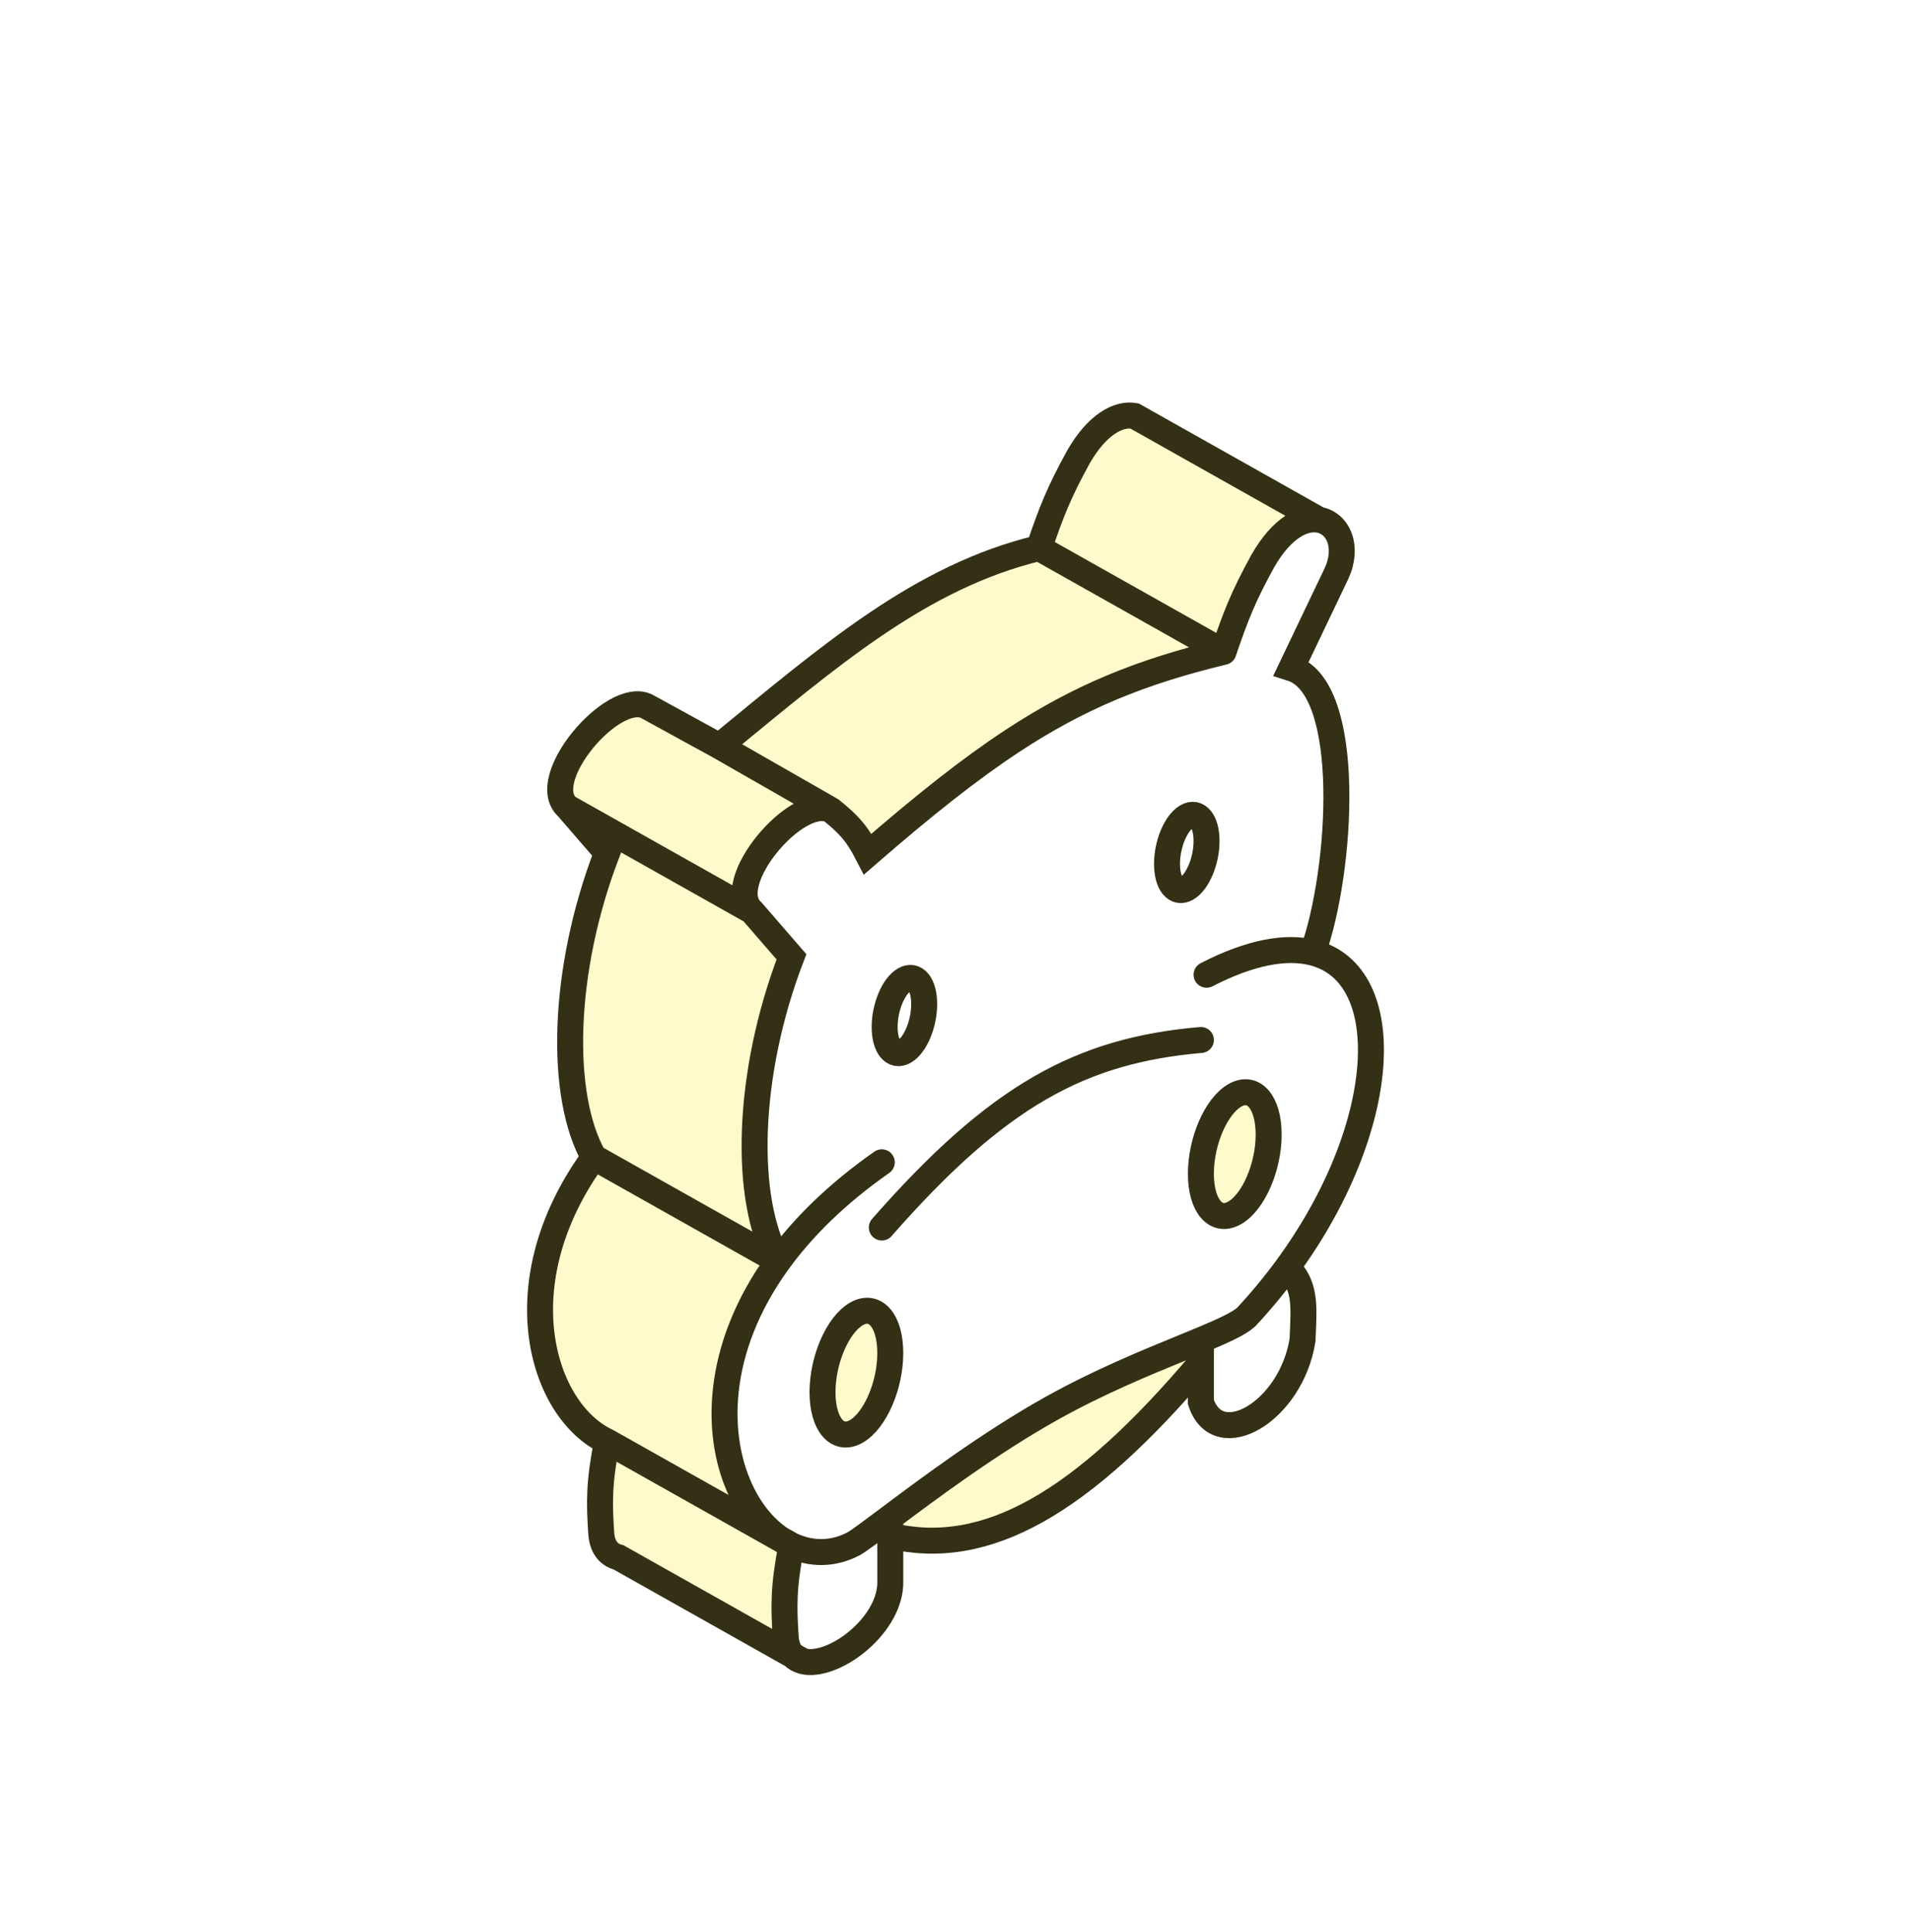 <svg width="92" height="93" viewBox="0 0 92 93" fill="none" xmlns="http://www.w3.org/2000/svg">
<g filter="url(#filter0_d_2620_19273)">
<path d="M58.086 36.482C58.086 37.436 57.66 38.455 57.135 38.758C56.609 39.062 56.183 38.535 56.183 37.581C56.183 36.627 56.609 35.608 57.135 35.305C57.66 35.001 58.086 35.529 58.086 36.482Z" fill="white"/>
<path d="M44.492 44.331C44.492 45.285 44.066 46.304 43.541 46.608C43.015 46.911 42.589 46.384 42.589 45.43C42.589 44.477 43.015 43.458 43.541 43.154C44.066 42.851 44.492 43.378 44.492 44.331Z" fill="white"/>
<path d="M38.103 42.055L36.2 39.858L27.32 34.859L29.223 37.057C27.048 42.708 26.912 48.751 28.593 51.705L37.473 56.704C35.792 53.75 35.928 47.706 38.103 42.055Z" fill="#FEFACC"/>
<path d="M28.593 51.705C24.174 57.785 26.096 63.919 29.222 65.381L37.59 70.091C36.864 69.61 36.226 68.867 35.753 67.929C34.394 65.241 34.38 60.959 37.473 56.704L28.593 51.705Z" fill="#FEFACC"/>
<path d="M37.83 74.864C37.724 73.3 37.713 72.376 38.102 70.379C37.928 70.298 37.756 70.201 37.59 70.091L29.222 65.381C28.833 67.377 28.843 68.301 28.95 69.865C29.015 70.506 29.332 70.848 29.777 70.96L38.164 75.68C37.986 75.497 37.867 75.229 37.83 74.864Z" fill="#FEFACC"/>
<path d="M36.2 39.858C34.705 38.523 38.376 34.206 40.007 34.991L34.632 31.915L31.126 29.993C29.495 29.208 25.825 33.525 27.32 34.859L36.2 39.858Z" fill="#FEFACC"/>
<path d="M40.007 34.991C40.819 35.647 41.237 36.067 41.774 37.111C44.447 34.792 46.648 33.039 48.732 31.668C51.963 29.544 54.912 28.34 58.902 27.377L50.022 22.379C44.309 23.757 39.961 27.552 34.632 31.915L40.007 34.991Z" fill="#FEFACC"/>
<path d="M58.902 27.377C59.476 25.688 59.84 24.733 60.806 22.982C61.719 21.399 62.742 20.888 63.495 21.018L54.614 16.019C53.862 15.889 52.839 16.401 51.925 17.983C50.96 19.735 50.595 20.689 50.022 22.379L58.902 27.377Z" fill="#FEFACC"/>
<path d="M41.092 70.311C40.08 70.836 39.037 70.817 38.102 70.379C37.713 72.376 37.724 73.3 37.83 74.864C37.867 75.229 37.986 75.497 38.164 75.68L38.657 75.959C40.065 76.311 42.757 74.36 42.86 72.273L42.86 69.918L42.86 69.033L42.745 69.12C41.944 69.719 41.362 70.156 41.092 70.311Z" fill="white"/>
<path d="M42.86 61.128C42.86 62.688 42.13 64.375 41.229 64.895C40.328 65.416 39.598 64.572 39.598 63.012C39.598 61.451 40.328 59.764 41.229 59.244C42.13 58.724 42.861 59.567 42.86 61.128Z" fill="#FEFACC"/>
<path d="M61.076 50.61C61.076 52.17 60.346 53.857 59.445 54.377C58.544 54.898 57.814 54.054 57.814 52.494C57.814 50.933 58.544 49.246 59.445 48.726C60.346 48.206 61.076 49.049 61.076 50.61Z" fill="#FEFACC"/>
<path d="M59.988 59.401C59.645 59.712 58.867 60.067 57.814 60.506L57.813 61.598L57.813 63.482C58.629 65.993 62.163 63.953 62.707 60.499C62.712 60.391 62.716 60.285 62.721 60.183C62.785 58.745 62.825 57.848 61.979 56.995C61.382 57.812 60.718 58.618 59.988 59.401Z" fill="white"/>
<path fill-rule="evenodd" clip-rule="evenodd" d="M37.59 70.091C37.756 70.201 37.928 70.298 38.102 70.379C39.037 70.817 40.08 70.836 41.092 70.311C41.362 70.156 41.944 69.719 42.745 69.12L42.86 69.033C44.717 67.642 47.666 65.444 50.608 63.799C52.879 62.529 55.146 61.6 56.903 60.881C57.225 60.749 57.529 60.625 57.814 60.506C58.867 60.067 59.645 59.712 59.988 59.401C60.718 58.618 61.382 57.812 61.979 56.995C66.881 50.295 67.318 42.885 63.196 41.851C64.611 37.895 65.155 29.104 62.165 28.162L64.34 23.61C64.94 22.31 64.422 21.178 63.495 21.018C62.742 20.888 61.719 21.399 60.806 22.982C59.84 24.733 59.476 25.688 58.902 27.377C54.912 28.34 51.963 29.544 48.732 31.668C46.648 33.039 44.447 34.792 41.774 37.111C41.237 36.067 40.819 35.647 40.007 34.991C38.376 34.206 34.705 38.523 36.2 39.858L38.103 42.055C35.928 47.706 35.792 53.75 37.473 56.704C34.38 60.959 34.394 65.241 35.753 67.929C36.226 68.867 36.864 69.61 37.59 70.091ZM38.657 75.959L38.164 75.68C38.298 75.82 38.466 75.91 38.657 75.959ZM42.86 61.128C42.86 62.688 42.13 64.375 41.229 64.895C40.328 65.416 39.598 64.572 39.598 63.012C39.598 61.451 40.328 59.764 41.229 59.244C42.13 58.724 42.861 59.567 42.86 61.128ZM59.445 54.377C60.346 53.857 61.076 52.17 61.076 50.61C61.076 49.049 60.346 48.206 59.445 48.726C58.544 49.246 57.814 50.933 57.814 52.494C57.814 54.054 58.544 54.898 59.445 54.377Z" fill="white"/>
<path d="M50.608 63.799C47.666 65.444 44.717 67.642 42.86 69.033L42.86 69.918C47.482 71.017 52.104 68.348 57.813 61.598L57.814 60.506C57.529 60.625 57.225 60.749 56.903 60.881C55.146 61.6 52.879 62.529 50.608 63.799Z" fill="#FEFACC"/>
<path d="M38.102 70.379C39.037 70.817 40.08 70.836 41.092 70.311C41.362 70.156 41.944 69.719 42.745 69.12L42.86 69.033M38.102 70.379C37.713 72.376 37.724 73.3 37.83 74.864C37.867 75.229 37.986 75.497 38.164 75.68M38.102 70.379L37.59 70.091M38.102 70.379C37.928 70.298 37.756 70.201 37.59 70.091M42.86 69.033C44.717 67.642 47.666 65.444 50.608 63.799C52.879 62.529 55.146 61.6 56.903 60.881C57.225 60.749 57.529 60.625 57.814 60.506M42.86 69.033L42.86 69.918M42.86 69.918L42.86 72.273C42.757 74.36 40.065 76.311 38.657 75.959M42.86 69.918C47.482 71.017 52.104 68.348 57.813 61.598M57.814 60.506C58.867 60.067 59.645 59.712 59.988 59.401C60.718 58.618 61.382 57.812 61.979 56.995M57.814 60.506L57.813 61.598M61.979 56.995C66.881 50.295 67.318 42.885 63.196 41.851M61.979 56.995C62.825 57.848 62.785 58.745 62.721 60.183C62.716 60.285 62.712 60.391 62.707 60.499C62.163 63.953 58.629 65.993 57.813 63.482L57.813 61.598M42.453 55.084C48.027 48.727 52.031 46.558 57.814 46.058M58.086 42.918C60.224 41.819 61.926 41.532 63.196 41.851M63.196 41.851C64.611 37.895 65.155 29.104 62.165 28.162L64.34 23.61C64.94 22.31 64.422 21.178 63.495 21.018M58.902 27.377C59.476 25.688 59.84 24.733 60.806 22.982C61.719 21.399 62.742 20.888 63.495 21.018M58.902 27.377C54.912 28.34 51.963 29.544 48.732 31.668C46.648 33.039 44.447 34.792 41.774 37.111C41.237 36.067 40.819 35.647 40.007 34.991M58.902 27.377L50.022 22.379M40.007 34.991C38.376 34.206 34.705 38.523 36.2 39.858M40.007 34.991L34.632 31.915M36.2 39.858L38.103 42.055C35.928 47.706 35.792 53.75 37.473 56.704M36.2 39.858L27.32 34.859M42.452 51.945C40.278 53.468 38.65 55.084 37.473 56.704M37.473 56.704C34.38 60.959 34.394 65.241 35.753 67.929C36.226 68.867 36.864 69.61 37.59 70.091M37.473 56.704L28.593 51.705M29.222 65.381C28.833 67.377 28.843 68.301 28.95 69.865C29.015 70.506 29.332 70.848 29.777 70.96L38.164 75.68M29.222 65.381C26.096 63.919 24.174 57.785 28.593 51.705M29.222 65.381L37.59 70.091M50.022 22.379C50.595 20.689 50.96 19.735 51.925 17.983C52.839 16.401 53.862 15.889 54.614 16.019L63.495 21.018M50.022 22.379C44.309 23.757 39.961 27.552 34.632 31.915M27.32 34.859C25.825 33.525 29.495 29.208 31.126 29.993L34.632 31.915M27.32 34.859L29.223 37.057C27.048 42.708 26.912 48.751 28.593 51.705M38.657 75.959L38.164 75.68M38.657 75.959C38.466 75.91 38.298 75.82 38.164 75.68M42.86 61.128C42.86 62.688 42.13 64.375 41.229 64.895C40.328 65.416 39.598 64.572 39.598 63.012C39.598 61.451 40.328 59.764 41.229 59.244C42.13 58.724 42.861 59.567 42.86 61.128ZM61.076 50.61C61.076 52.17 60.346 53.857 59.445 54.377C58.544 54.898 57.814 54.054 57.814 52.494C57.814 50.933 58.544 49.246 59.445 48.726C60.346 48.206 61.076 49.049 61.076 50.61ZM58.086 36.482C58.086 37.436 57.66 38.455 57.135 38.758C56.609 39.062 56.183 38.535 56.183 37.581C56.183 36.627 56.609 35.608 57.135 35.305C57.66 35.001 58.086 35.529 58.086 36.482ZM44.492 44.331C44.492 45.285 44.066 46.304 43.541 46.608C43.015 46.911 42.589 46.384 42.589 45.43C42.589 44.477 43.015 43.458 43.541 43.154C44.066 42.851 44.492 43.378 44.492 44.331Z" stroke="#333015" stroke-width="1.25" stroke-linecap="round"/>
</g>
<defs>
<filter id="filter0_d_2620_19273" x="13.375" y="7.374" width="65.25" height="85.251" filterUnits="userSpaceOnUse" color-interpolation-filters="sRGB">
<feFlood flood-opacity="0" result="BackgroundImageFix"/>
<feColorMatrix in="SourceAlpha" type="matrix" values="0 0 0 0 0 0 0 0 0 0 0 0 0 0 0 0 0 0 127 0" result="hardAlpha"/>
<feOffset dy="4"/>
<feGaussianBlur stdDeviation="6"/>
<feComposite in2="hardAlpha" operator="out"/>
<feColorMatrix type="matrix" values="0 0 0 0 0 0 0 0 0 0 0 0 0 0 0 0 0 0 0.25 0"/>
<feBlend mode="normal" in2="BackgroundImageFix" result="effect1_dropShadow_2620_19273"/>
<feBlend mode="normal" in="SourceGraphic" in2="effect1_dropShadow_2620_19273" result="shape"/>
</filter>
</defs>
</svg>
